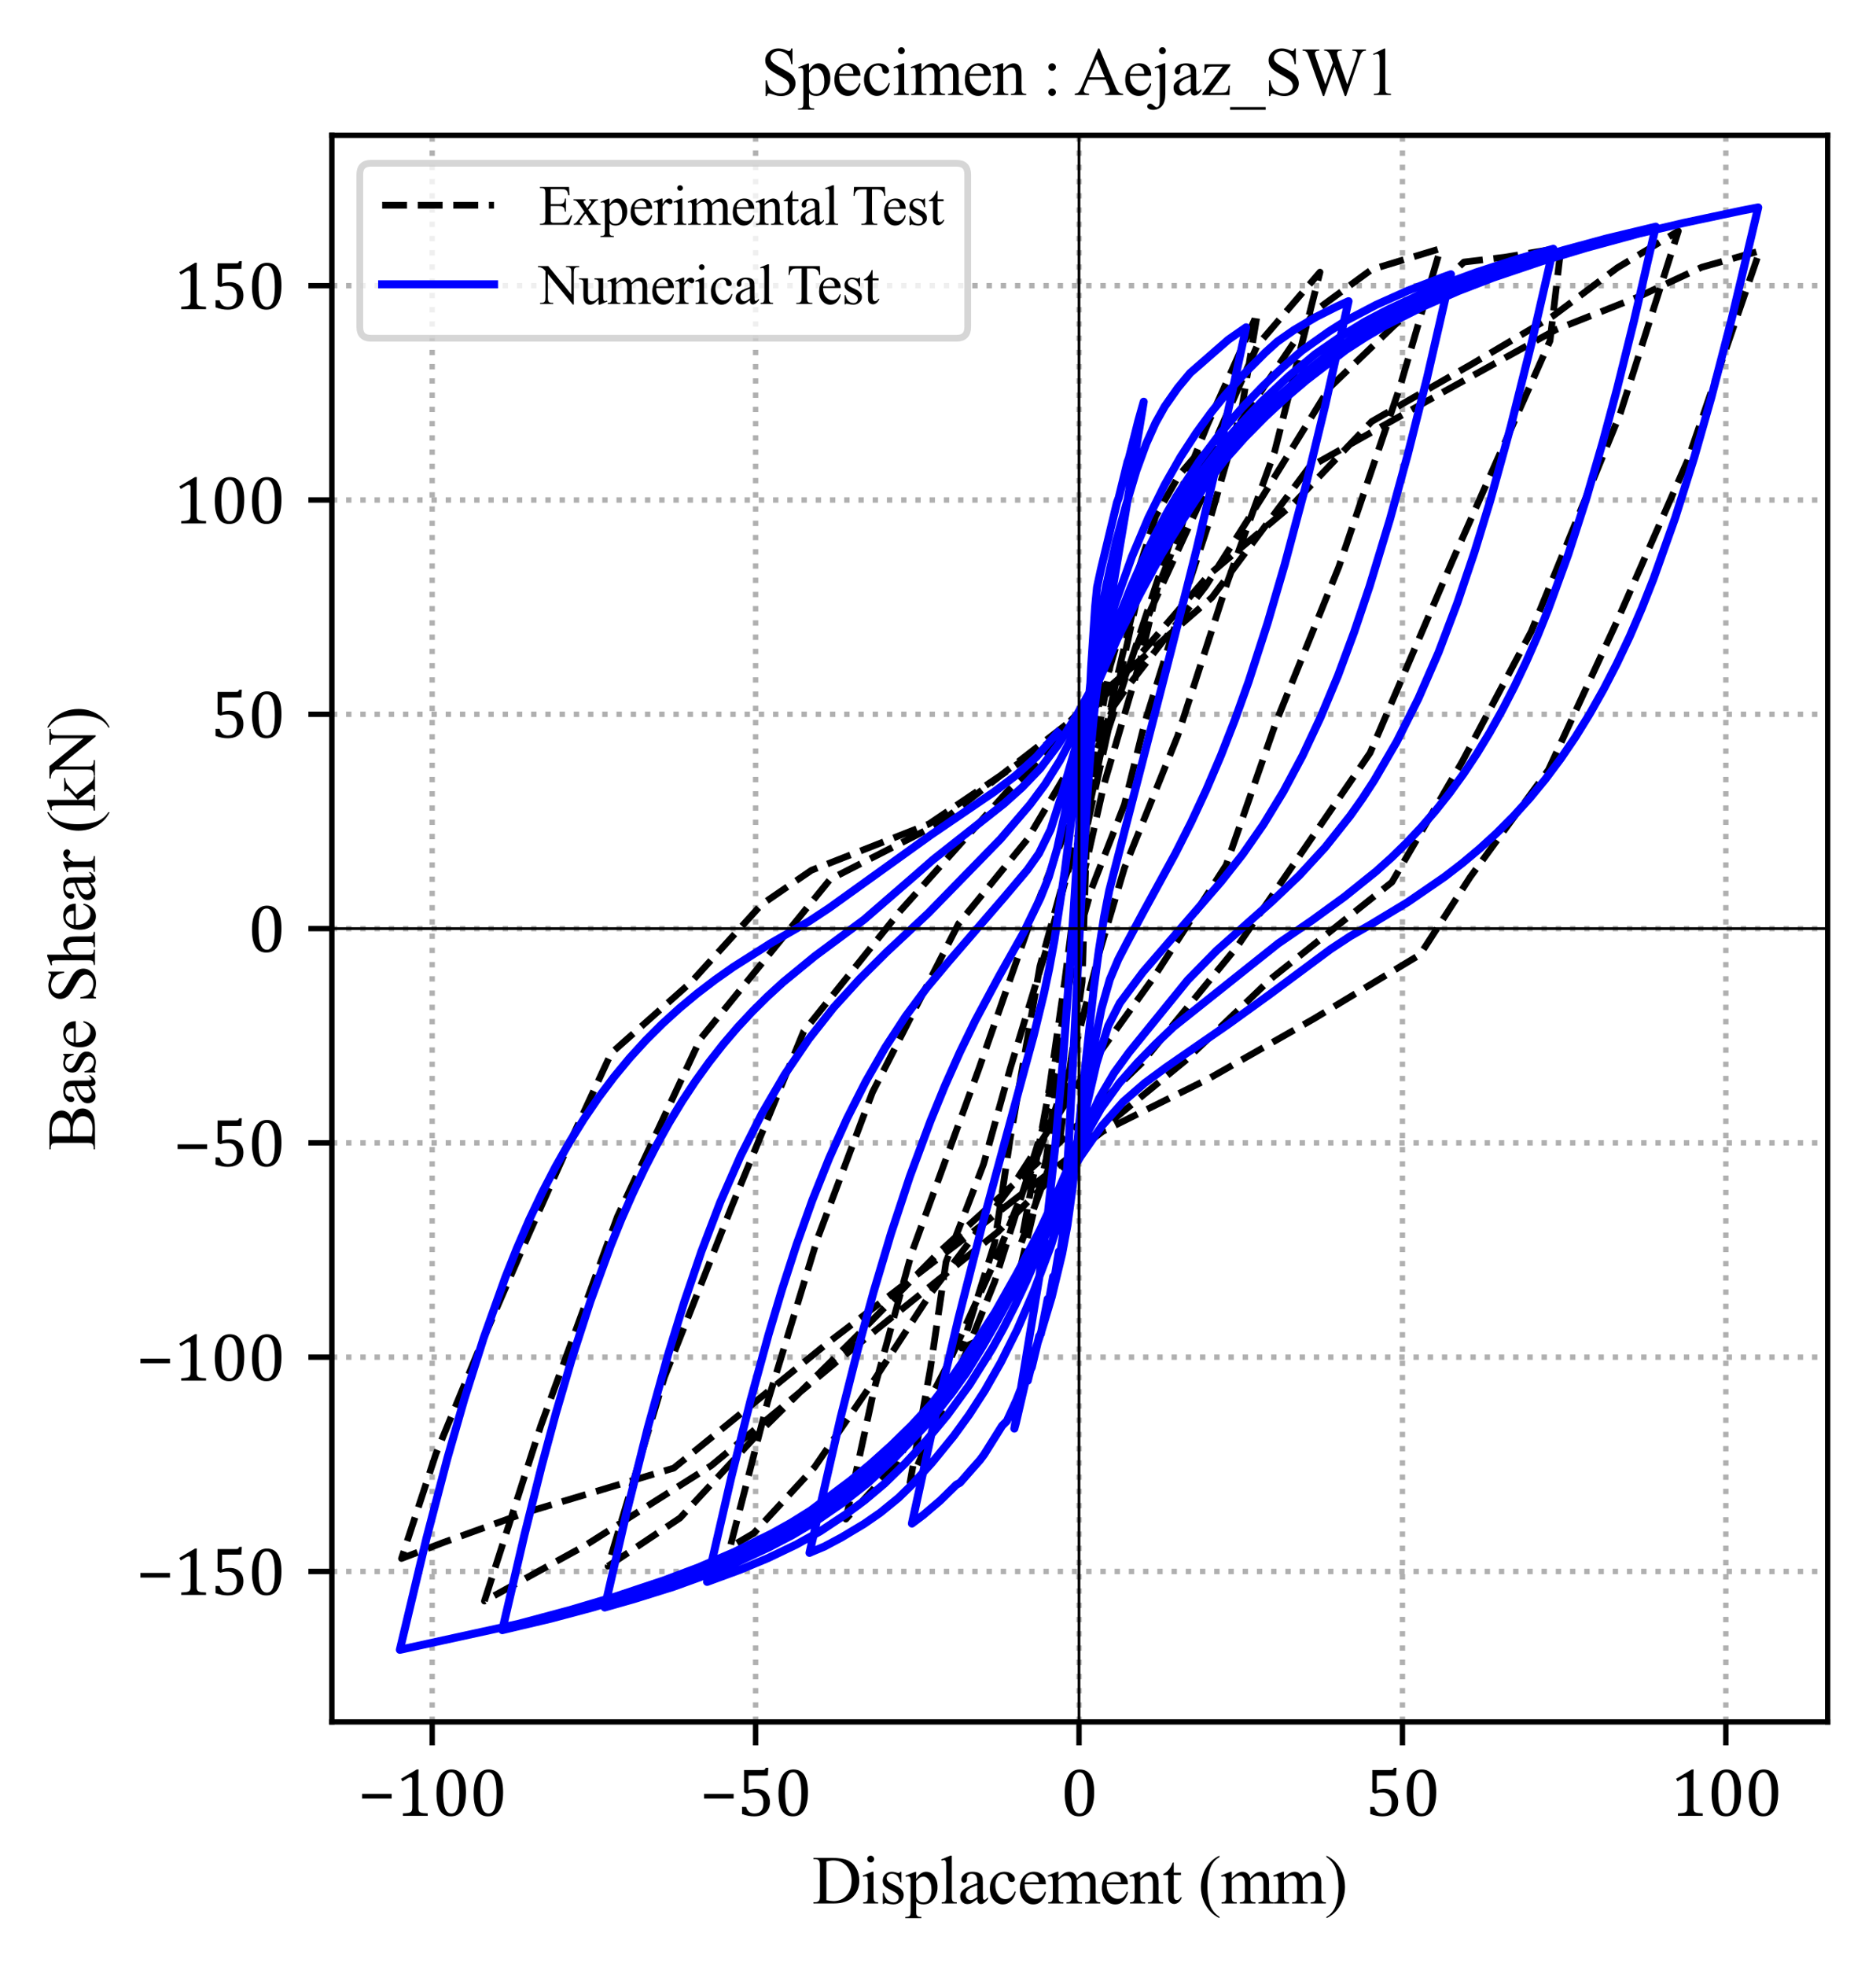 <?xml version="1.0" encoding="utf-8" standalone="no"?>
<!DOCTYPE svg PUBLIC "-//W3C//DTD SVG 1.1//EN"
  "http://www.w3.org/Graphics/SVG/1.1/DTD/svg11.dtd">
<svg xmlns:xlink="http://www.w3.org/1999/xlink" width="279.453pt" height="292.779pt" viewBox="0 0 279.453 292.779" xmlns="http://www.w3.org/2000/svg" version="1.1">
 <defs>
  <style type="text/css">*{stroke-linejoin: round; stroke-linecap: butt}</style>
 </defs>
 <g id="figure_1">
  <g id="patch_1">
   <path d="M 0 292.779 
L 279.453 292.779 
L 279.453 0 
L 0 0 
z
" style="fill: #ffffff"/>
  </g>
  <g id="axes_1">
   <g id="patch_2">
    <path d="M 49.433 256.408 
L 272.253 256.408 
L 272.253 20.148 
L 49.433 20.148 
z
" style="fill: #ffffff"/>
   </g>
   <g id="matplotlib.axis_1">
    <g id="xtick_1">
     <g id="line2d_1">
      <path d="M 64.379 256.408 
L 64.379 20.148 
" clip-path="url(#p6a8269d17c)" style="fill: none; stroke-dasharray: 0.8,1.32; stroke-dashoffset: 0; stroke: #b0b0b0; stroke-width: 0.8"/>
     </g>
     <g id="line2d_2">
      <defs>
       <path id="mbed131db5c" d="M 0 0 
L 0 3.5 
" style="stroke: #000000; stroke-width: 0.8"/>
      </defs>
      <g>
       <use xlink:href="#mbed131db5c" x="64.379" y="256.408" style="stroke: #000000; stroke-width: 0.8"/>
      </g>
     </g>
     <g id="text_1">
      <!-- −100 -->
      <g transform="translate(53.304 270.396) scale(0.1 -0.1)">
       <defs>
        <path id="Cambria-2212" d="M 397 1613 
L 397 2047 
L 3147 2047 
L 3147 1613 
L 397 1613 
z
" transform="scale(0.016)"/>
        <path id="Cambria-31" d="M 2172 816 
Q 2172 634 2192 542 
Q 2213 450 2264 392 
Q 2316 334 2412 301 
Q 2509 269 2656 251 
Q 2803 234 3044 228 
L 3044 0 
L 734 0 
L 734 228 
Q 1081 244 1229 270 
Q 1378 297 1456 350 
Q 1534 403 1570 500 
Q 1606 597 1606 816 
L 1606 3350 
Q 1606 3475 1562 3533 
Q 1519 3591 1434 3591 
Q 1334 3591 1150 3487 
Q 966 3384 694 3203 
L 556 3444 
L 2019 4316 
L 2191 4316 
Q 2172 4016 2172 3484 
L 2172 816 
z
" transform="scale(0.016)"/>
        <path id="Cambria-30" d="M 1738 -50 
Q 1063 -50 733 481 
Q 403 1013 403 2094 
Q 403 2669 504 3087 
Q 606 3506 789 3779 
Q 972 4053 1228 4184 
Q 1484 4316 1788 4316 
Q 2472 4316 2806 3787 
Q 3141 3259 3141 2191 
Q 3141 1084 2783 517 
Q 2425 -50 1738 -50 
z
M 1013 2188 
Q 1013 1169 1202 692 
Q 1391 216 1788 216 
Q 2166 216 2348 664 
Q 2531 1113 2531 2053 
Q 2531 2772 2437 3217 
Q 2344 3663 2176 3856 
Q 2009 4050 1772 4050 
Q 1556 4050 1411 3922 
Q 1266 3794 1177 3553 
Q 1088 3313 1050 2967 
Q 1013 2622 1013 2188 
z
" transform="scale(0.016)"/>
       </defs>
       <use xlink:href="#Cambria-2212"/>
       <use xlink:href="#Cambria-31" x="55.371"/>
       <use xlink:href="#Cambria-30" x="110.742"/>
       <use xlink:href="#Cambria-30" x="166.113"/>
      </g>
     </g>
    </g>
    <g id="xtick_2">
     <g id="line2d_3">
      <path d="M 112.556 256.408 
L 112.556 20.148 
" clip-path="url(#p6a8269d17c)" style="fill: none; stroke-dasharray: 0.8,1.32; stroke-dashoffset: 0; stroke: #b0b0b0; stroke-width: 0.8"/>
     </g>
     <g id="line2d_4">
      <g>
       <use xlink:href="#mbed131db5c" x="112.556" y="256.408" style="stroke: #000000; stroke-width: 0.8"/>
      </g>
     </g>
     <g id="text_2">
      <!-- −50 -->
      <g transform="translate(104.249 270.396) scale(0.1 -0.1)">
       <defs>
        <path id="Cambria-35" d="M 469 172 
L 469 834 
L 847 834 
Q 941 516 1130 366 
Q 1319 216 1619 216 
Q 2034 216 2246 466 
Q 2459 716 2459 1213 
Q 2459 1544 2346 1761 
Q 2234 1978 2043 2075 
Q 1853 2172 1600 2172 
Q 1388 2172 1234 2145 
Q 1081 2119 906 2063 
L 656 2209 
L 656 4266 
L 2378 4266 
Q 2484 4266 2531 4283 
Q 2578 4300 2606 4336 
Q 2634 4372 2672 4472 
L 2916 4472 
L 2869 3747 
L 1072 3747 
L 1072 2375 
Q 1234 2444 1425 2478 
Q 1616 2513 1806 2513 
Q 2178 2513 2465 2361 
Q 2753 2209 2909 1929 
Q 3066 1650 3066 1281 
Q 3066 863 2891 563 
Q 2716 263 2384 106 
Q 2053 -50 1600 -50 
Q 1059 -50 469 172 
z
" transform="scale(0.016)"/>
       </defs>
       <use xlink:href="#Cambria-2212"/>
       <use xlink:href="#Cambria-35" x="55.371"/>
       <use xlink:href="#Cambria-30" x="110.742"/>
      </g>
     </g>
    </g>
    <g id="xtick_3">
     <g id="line2d_5">
      <path d="M 160.733 256.408 
L 160.733 20.148 
" clip-path="url(#p6a8269d17c)" style="fill: none; stroke-dasharray: 0.8,1.32; stroke-dashoffset: 0; stroke: #b0b0b0; stroke-width: 0.8"/>
     </g>
     <g id="line2d_6">
      <g>
       <use xlink:href="#mbed131db5c" x="160.733" y="256.408" style="stroke: #000000; stroke-width: 0.8"/>
      </g>
     </g>
     <g id="text_3">
      <!-- 0 -->
      <g transform="translate(157.964 270.396) scale(0.1 -0.1)">
       <use xlink:href="#Cambria-30"/>
      </g>
     </g>
    </g>
    <g id="xtick_4">
     <g id="line2d_7">
      <path d="M 208.91 256.408 
L 208.91 20.148 
" clip-path="url(#p6a8269d17c)" style="fill: none; stroke-dasharray: 0.8,1.32; stroke-dashoffset: 0; stroke: #b0b0b0; stroke-width: 0.8"/>
     </g>
     <g id="line2d_8">
      <g>
       <use xlink:href="#mbed131db5c" x="208.91" y="256.408" style="stroke: #000000; stroke-width: 0.8"/>
      </g>
     </g>
     <g id="text_4">
      <!-- 50 -->
      <g transform="translate(203.372 270.396) scale(0.1 -0.1)">
       <use xlink:href="#Cambria-35"/>
       <use xlink:href="#Cambria-30" x="55.371"/>
      </g>
     </g>
    </g>
    <g id="xtick_5">
     <g id="line2d_9">
      <path d="M 257.087 256.408 
L 257.087 20.148 
" clip-path="url(#p6a8269d17c)" style="fill: none; stroke-dasharray: 0.8,1.32; stroke-dashoffset: 0; stroke: #b0b0b0; stroke-width: 0.8"/>
     </g>
     <g id="line2d_10">
      <g>
       <use xlink:href="#mbed131db5c" x="257.087" y="256.408" style="stroke: #000000; stroke-width: 0.8"/>
      </g>
     </g>
     <g id="text_5">
      <!-- 100 -->
      <g transform="translate(248.78 270.396) scale(0.1 -0.1)">
       <use xlink:href="#Cambria-31"/>
       <use xlink:href="#Cambria-30" x="55.371"/>
       <use xlink:href="#Cambria-30" x="110.742"/>
      </g>
     </g>
    </g>
    <g id="text_6">
     <!-- Displacement (mm) -->
     <g transform="translate(120.994 283.44) scale(0.1 -0.1)">
      <defs>
       <path id="TimesNewRomanPSMT-44" d="M 109 0 
L 109 116 
L 269 116 
Q 538 116 650 288 
Q 719 391 719 750 
L 719 3488 
Q 719 3884 631 3984 
Q 509 4122 269 4122 
L 109 4122 
L 109 4238 
L 1834 4238 
Q 2784 4238 3279 4022 
Q 3775 3806 4076 3303 
Q 4378 2800 4378 2141 
Q 4378 1256 3841 663 
Q 3238 0 2003 0 
L 109 0 
z
M 1319 306 
Q 1716 219 1984 219 
Q 2709 219 3187 728 
Q 3666 1238 3666 2109 
Q 3666 2988 3187 3494 
Q 2709 4000 1959 4000 
Q 1678 4000 1319 3909 
L 1319 306 
z
" transform="scale(0.016)"/>
       <path id="TimesNewRomanPSMT-69" d="M 928 4444 
Q 1059 4444 1151 4351 
Q 1244 4259 1244 4128 
Q 1244 3997 1151 3903 
Q 1059 3809 928 3809 
Q 797 3809 703 3903 
Q 609 3997 609 4128 
Q 609 4259 701 4351 
Q 794 4444 928 4444 
z
M 1188 2947 
L 1188 647 
Q 1188 378 1227 289 
Q 1266 200 1342 156 
Q 1419 113 1622 113 
L 1622 0 
L 231 0 
L 231 113 
Q 441 113 512 153 
Q 584 194 626 287 
Q 669 381 669 647 
L 669 1750 
Q 669 2216 641 2353 
Q 619 2453 572 2492 
Q 525 2531 444 2531 
Q 356 2531 231 2484 
L 188 2597 
L 1050 2947 
L 1188 2947 
z
" transform="scale(0.016)"/>
       <path id="TimesNewRomanPSMT-73" d="M 2050 2947 
L 2050 1972 
L 1947 1972 
Q 1828 2431 1642 2597 
Q 1456 2763 1169 2763 
Q 950 2763 815 2647 
Q 681 2531 681 2391 
Q 681 2216 781 2091 
Q 878 1963 1175 1819 
L 1631 1597 
Q 2266 1288 2266 781 
Q 2266 391 1970 151 
Q 1675 -88 1309 -88 
Q 1047 -88 709 6 
Q 606 38 541 38 
Q 469 38 428 -44 
L 325 -44 
L 325 978 
L 428 978 
Q 516 541 762 319 
Q 1009 97 1316 97 
Q 1531 97 1667 223 
Q 1803 350 1803 528 
Q 1803 744 1651 891 
Q 1500 1038 1047 1263 
Q 594 1488 453 1669 
Q 313 1847 313 2119 
Q 313 2472 555 2709 
Q 797 2947 1181 2947 
Q 1350 2947 1591 2875 
Q 1750 2828 1803 2828 
Q 1853 2828 1881 2850 
Q 1909 2872 1947 2947 
L 2050 2947 
z
" transform="scale(0.016)"/>
       <path id="TimesNewRomanPSMT-70" d="M -6 2578 
L 875 2934 
L 994 2934 
L 994 2266 
Q 1216 2644 1439 2795 
Q 1663 2947 1909 2947 
Q 2341 2947 2628 2609 
Q 2981 2197 2981 1534 
Q 2981 794 2556 309 
Q 2206 -88 1675 -88 
Q 1444 -88 1275 -22 
Q 1150 25 994 166 
L 994 -706 
Q 994 -1000 1030 -1079 
Q 1066 -1159 1155 -1206 
Q 1244 -1253 1478 -1253 
L 1478 -1369 
L -22 -1369 
L -22 -1253 
L 56 -1253 
Q 228 -1256 350 -1188 
Q 409 -1153 442 -1076 
Q 475 -1000 475 -688 
L 475 2019 
Q 475 2297 450 2372 
Q 425 2447 370 2484 
Q 316 2522 222 2522 
Q 147 2522 31 2478 
L -6 2578 
z
M 994 2081 
L 994 1013 
Q 994 666 1022 556 
Q 1066 375 1236 237 
Q 1406 100 1666 100 
Q 1978 100 2172 344 
Q 2425 663 2425 1241 
Q 2425 1897 2138 2250 
Q 1938 2494 1663 2494 
Q 1513 2494 1366 2419 
Q 1253 2363 994 2081 
z
" transform="scale(0.016)"/>
       <path id="TimesNewRomanPSMT-6c" d="M 1184 4444 
L 1184 647 
Q 1184 378 1223 290 
Q 1263 203 1344 158 
Q 1425 113 1647 113 
L 1647 0 
L 244 0 
L 244 113 
Q 441 113 512 153 
Q 584 194 625 287 
Q 666 381 666 647 
L 666 3247 
Q 666 3731 644 3842 
Q 622 3953 573 3993 
Q 525 4034 450 4034 
Q 369 4034 244 3984 
L 191 4094 
L 1044 4444 
L 1184 4444 
z
" transform="scale(0.016)"/>
       <path id="TimesNewRomanPSMT-61" d="M 1822 413 
Q 1381 72 1269 19 
Q 1100 -59 909 -59 
Q 613 -59 420 144 
Q 228 347 228 678 
Q 228 888 322 1041 
Q 450 1253 767 1440 
Q 1084 1628 1822 1897 
L 1822 2009 
Q 1822 2438 1686 2597 
Q 1550 2756 1291 2756 
Q 1094 2756 978 2650 
Q 859 2544 859 2406 
L 866 2225 
Q 866 2081 792 2003 
Q 719 1925 600 1925 
Q 484 1925 411 2006 
Q 338 2088 338 2228 
Q 338 2497 613 2722 
Q 888 2947 1384 2947 
Q 1766 2947 2009 2819 
Q 2194 2722 2281 2516 
Q 2338 2381 2338 1966 
L 2338 994 
Q 2338 584 2353 492 
Q 2369 400 2405 369 
Q 2441 338 2488 338 
Q 2538 338 2575 359 
Q 2641 400 2828 588 
L 2828 413 
Q 2478 -56 2159 -56 
Q 2006 -56 1915 50 
Q 1825 156 1822 413 
z
M 1822 616 
L 1822 1706 
Q 1350 1519 1213 1441 
Q 966 1303 859 1153 
Q 753 1003 753 825 
Q 753 600 887 451 
Q 1022 303 1197 303 
Q 1434 303 1822 616 
z
" transform="scale(0.016)"/>
       <path id="TimesNewRomanPSMT-63" d="M 2631 1088 
Q 2516 522 2178 217 
Q 1841 -88 1431 -88 
Q 944 -88 581 321 
Q 219 731 219 1428 
Q 219 2103 620 2525 
Q 1022 2947 1584 2947 
Q 2006 2947 2278 2723 
Q 2550 2500 2550 2259 
Q 2550 2141 2473 2067 
Q 2397 1994 2259 1994 
Q 2075 1994 1981 2113 
Q 1928 2178 1911 2362 
Q 1894 2547 1784 2644 
Q 1675 2738 1481 2738 
Q 1169 2738 978 2506 
Q 725 2200 725 1697 
Q 725 1184 976 792 
Q 1228 400 1656 400 
Q 1963 400 2206 609 
Q 2378 753 2541 1131 
L 2631 1088 
z
" transform="scale(0.016)"/>
       <path id="TimesNewRomanPSMT-65" d="M 681 1784 
Q 678 1147 991 784 
Q 1303 422 1725 422 
Q 2006 422 2214 576 
Q 2422 731 2563 1106 
L 2659 1044 
Q 2594 616 2278 264 
Q 1963 -88 1488 -88 
Q 972 -88 605 314 
Q 238 716 238 1394 
Q 238 2128 614 2539 
Q 991 2950 1559 2950 
Q 2041 2950 2350 2633 
Q 2659 2316 2659 1784 
L 681 1784 
z
M 681 1966 
L 2006 1966 
Q 1991 2241 1941 2353 
Q 1863 2528 1708 2628 
Q 1553 2728 1384 2728 
Q 1125 2728 920 2526 
Q 716 2325 681 1966 
z
" transform="scale(0.016)"/>
       <path id="TimesNewRomanPSMT-6d" d="M 1050 2338 
Q 1363 2650 1419 2697 
Q 1559 2816 1721 2881 
Q 1884 2947 2044 2947 
Q 2313 2947 2506 2790 
Q 2700 2634 2766 2338 
Q 3088 2713 3309 2830 
Q 3531 2947 3766 2947 
Q 3994 2947 4170 2830 
Q 4347 2713 4450 2447 
Q 4519 2266 4519 1878 
L 4519 647 
Q 4519 378 4559 278 
Q 4591 209 4675 161 
Q 4759 113 4950 113 
L 4950 0 
L 3538 0 
L 3538 113 
L 3597 113 
Q 3781 113 3884 184 
Q 3956 234 3988 344 
Q 4000 397 4000 647 
L 4000 1878 
Q 4000 2228 3916 2372 
Q 3794 2572 3525 2572 
Q 3359 2572 3192 2489 
Q 3025 2406 2788 2181 
L 2781 2147 
L 2788 2013 
L 2788 647 
Q 2788 353 2820 281 
Q 2853 209 2943 161 
Q 3034 113 3253 113 
L 3253 0 
L 1806 0 
L 1806 113 
Q 2044 113 2133 169 
Q 2222 225 2256 338 
Q 2272 391 2272 647 
L 2272 1878 
Q 2272 2228 2169 2381 
Q 2031 2581 1784 2581 
Q 1616 2581 1450 2491 
Q 1191 2353 1050 2181 
L 1050 647 
Q 1050 366 1089 281 
Q 1128 197 1204 155 
Q 1281 113 1516 113 
L 1516 0 
L 100 0 
L 100 113 
Q 297 113 375 155 
Q 453 197 493 289 
Q 534 381 534 647 
L 534 1741 
Q 534 2213 506 2350 
Q 484 2453 437 2492 
Q 391 2531 309 2531 
Q 222 2531 100 2484 
L 53 2597 
L 916 2947 
L 1050 2947 
L 1050 2338 
z
" transform="scale(0.016)"/>
       <path id="TimesNewRomanPSMT-6e" d="M 1034 2341 
Q 1538 2947 1994 2947 
Q 2228 2947 2397 2830 
Q 2566 2713 2666 2444 
Q 2734 2256 2734 1869 
L 2734 647 
Q 2734 375 2778 278 
Q 2813 200 2889 156 
Q 2966 113 3172 113 
L 3172 0 
L 1756 0 
L 1756 113 
L 1816 113 
Q 2016 113 2095 173 
Q 2175 234 2206 353 
Q 2219 400 2219 647 
L 2219 1819 
Q 2219 2209 2117 2386 
Q 2016 2563 1775 2563 
Q 1403 2563 1034 2156 
L 1034 647 
Q 1034 356 1069 288 
Q 1113 197 1189 155 
Q 1266 113 1500 113 
L 1500 0 
L 84 0 
L 84 113 
L 147 113 
Q 366 113 442 223 
Q 519 334 519 647 
L 519 1709 
Q 519 2225 495 2337 
Q 472 2450 423 2490 
Q 375 2531 294 2531 
Q 206 2531 84 2484 
L 38 2597 
L 900 2947 
L 1034 2947 
L 1034 2341 
z
" transform="scale(0.016)"/>
       <path id="TimesNewRomanPSMT-74" d="M 1031 3803 
L 1031 2863 
L 1700 2863 
L 1700 2644 
L 1031 2644 
L 1031 788 
Q 1031 509 1111 412 
Q 1191 316 1316 316 
Q 1419 316 1516 380 
Q 1613 444 1666 569 
L 1788 569 
Q 1678 263 1478 108 
Q 1278 -47 1066 -47 
Q 922 -47 784 33 
Q 647 113 581 261 
Q 516 409 516 719 
L 516 2644 
L 63 2644 
L 63 2747 
Q 234 2816 414 2980 
Q 594 3144 734 3369 
Q 806 3488 934 3803 
L 1031 3803 
z
" transform="scale(0.016)"/>
       <path id="TimesNewRomanPSMT-20" transform="scale(0.016)"/>
       <path id="TimesNewRomanPSMT-28" d="M 1988 -1253 
L 1988 -1369 
Q 1516 -1131 1200 -813 
Q 750 -359 506 256 
Q 263 872 263 1534 
Q 263 2503 741 3301 
Q 1219 4100 1988 4444 
L 1988 4313 
Q 1603 4100 1356 3731 
Q 1109 3363 987 2797 
Q 866 2231 866 1616 
Q 866 947 969 400 
Q 1050 -31 1165 -292 
Q 1281 -553 1476 -793 
Q 1672 -1034 1988 -1253 
z
" transform="scale(0.016)"/>
       <path id="TimesNewRomanPSMT-29" d="M 144 4313 
L 144 4444 
Q 619 4209 934 3891 
Q 1381 3434 1625 2820 
Q 1869 2206 1869 1541 
Q 1869 572 1392 -226 
Q 916 -1025 144 -1369 
L 144 -1253 
Q 528 -1038 776 -670 
Q 1025 -303 1145 264 
Q 1266 831 1266 1447 
Q 1266 2113 1163 2663 
Q 1084 3094 967 3353 
Q 850 3613 656 3853 
Q 463 4094 144 4313 
z
" transform="scale(0.016)"/>
      </defs>
      <use xlink:href="#TimesNewRomanPSMT-44"/>
      <use xlink:href="#TimesNewRomanPSMT-69" x="72.217"/>
      <use xlink:href="#TimesNewRomanPSMT-73" x="100"/>
      <use xlink:href="#TimesNewRomanPSMT-70" x="138.916"/>
      <use xlink:href="#TimesNewRomanPSMT-6c" x="188.916"/>
      <use xlink:href="#TimesNewRomanPSMT-61" x="216.699"/>
      <use xlink:href="#TimesNewRomanPSMT-63" x="261.084"/>
      <use xlink:href="#TimesNewRomanPSMT-65" x="305.469"/>
      <use xlink:href="#TimesNewRomanPSMT-6d" x="349.854"/>
      <use xlink:href="#TimesNewRomanPSMT-65" x="427.637"/>
      <use xlink:href="#TimesNewRomanPSMT-6e" x="472.021"/>
      <use xlink:href="#TimesNewRomanPSMT-74" x="522.021"/>
      <use xlink:href="#TimesNewRomanPSMT-20" x="549.805"/>
      <use xlink:href="#TimesNewRomanPSMT-28" x="574.805"/>
      <use xlink:href="#TimesNewRomanPSMT-6d" x="608.105"/>
      <use xlink:href="#TimesNewRomanPSMT-6d" x="685.889"/>
      <use xlink:href="#TimesNewRomanPSMT-29" x="763.672"/>
     </g>
    </g>
   </g>
   <g id="matplotlib.axis_2">
    <g id="ytick_1">
     <g id="line2d_11">
      <path d="M 49.433 234.003 
L 272.253 234.003 
" clip-path="url(#p6a8269d17c)" style="fill: none; stroke-dasharray: 0.8,1.32; stroke-dashoffset: 0; stroke: #b0b0b0; stroke-width: 0.8"/>
     </g>
     <g id="line2d_12">
      <defs>
       <path id="md9a5be7a03" d="M 0 0 
L -3.5 0 
" style="stroke: #000000; stroke-width: 0.8"/>
      </defs>
      <g>
       <use xlink:href="#md9a5be7a03" x="49.433" y="234.003" style="stroke: #000000; stroke-width: 0.8"/>
      </g>
     </g>
     <g id="text_7">
      <!-- −150 -->
      <g transform="translate(20.283 237.497) scale(0.1 -0.1)">
       <use xlink:href="#Cambria-2212"/>
       <use xlink:href="#Cambria-31" x="55.371"/>
       <use xlink:href="#Cambria-35" x="110.742"/>
       <use xlink:href="#Cambria-30" x="166.113"/>
      </g>
     </g>
    </g>
    <g id="ytick_2">
     <g id="line2d_13">
      <path d="M 49.433 202.093 
L 272.253 202.093 
" clip-path="url(#p6a8269d17c)" style="fill: none; stroke-dasharray: 0.8,1.32; stroke-dashoffset: 0; stroke: #b0b0b0; stroke-width: 0.8"/>
     </g>
     <g id="line2d_14">
      <g>
       <use xlink:href="#md9a5be7a03" x="49.433" y="202.093" style="stroke: #000000; stroke-width: 0.8"/>
      </g>
     </g>
     <g id="text_8">
      <!-- −100 -->
      <g transform="translate(20.283 205.587) scale(0.1 -0.1)">
       <use xlink:href="#Cambria-2212"/>
       <use xlink:href="#Cambria-31" x="55.371"/>
       <use xlink:href="#Cambria-30" x="110.742"/>
       <use xlink:href="#Cambria-30" x="166.113"/>
      </g>
     </g>
    </g>
    <g id="ytick_3">
     <g id="line2d_15">
      <path d="M 49.433 170.183 
L 272.253 170.183 
" clip-path="url(#p6a8269d17c)" style="fill: none; stroke-dasharray: 0.8,1.32; stroke-dashoffset: 0; stroke: #b0b0b0; stroke-width: 0.8"/>
     </g>
     <g id="line2d_16">
      <g>
       <use xlink:href="#md9a5be7a03" x="49.433" y="170.183" style="stroke: #000000; stroke-width: 0.8"/>
      </g>
     </g>
     <g id="text_9">
      <!-- −50 -->
      <g transform="translate(25.82 173.677) scale(0.1 -0.1)">
       <use xlink:href="#Cambria-2212"/>
       <use xlink:href="#Cambria-35" x="55.371"/>
       <use xlink:href="#Cambria-30" x="110.742"/>
      </g>
     </g>
    </g>
    <g id="ytick_4">
     <g id="line2d_17">
      <path d="M 49.433 138.273 
L 272.253 138.273 
" clip-path="url(#p6a8269d17c)" style="fill: none; stroke-dasharray: 0.8,1.32; stroke-dashoffset: 0; stroke: #b0b0b0; stroke-width: 0.8"/>
     </g>
     <g id="line2d_18">
      <g>
       <use xlink:href="#md9a5be7a03" x="49.433" y="138.273" style="stroke: #000000; stroke-width: 0.8"/>
      </g>
     </g>
     <g id="text_10">
      <!-- 0 -->
      <g transform="translate(36.895 141.767) scale(0.1 -0.1)">
       <use xlink:href="#Cambria-30"/>
      </g>
     </g>
    </g>
    <g id="ytick_5">
     <g id="line2d_19">
      <path d="M 49.433 106.363 
L 272.253 106.363 
" clip-path="url(#p6a8269d17c)" style="fill: none; stroke-dasharray: 0.8,1.32; stroke-dashoffset: 0; stroke: #b0b0b0; stroke-width: 0.8"/>
     </g>
     <g id="line2d_20">
      <g>
       <use xlink:href="#md9a5be7a03" x="49.433" y="106.363" style="stroke: #000000; stroke-width: 0.8"/>
      </g>
     </g>
     <g id="text_11">
      <!-- 50 -->
      <g transform="translate(31.358 109.857) scale(0.1 -0.1)">
       <use xlink:href="#Cambria-35"/>
       <use xlink:href="#Cambria-30" x="55.371"/>
      </g>
     </g>
    </g>
    <g id="ytick_6">
     <g id="line2d_21">
      <path d="M 49.433 74.454 
L 272.253 74.454 
" clip-path="url(#p6a8269d17c)" style="fill: none; stroke-dasharray: 0.8,1.32; stroke-dashoffset: 0; stroke: #b0b0b0; stroke-width: 0.8"/>
     </g>
     <g id="line2d_22">
      <g>
       <use xlink:href="#md9a5be7a03" x="49.433" y="74.454" style="stroke: #000000; stroke-width: 0.8"/>
      </g>
     </g>
     <g id="text_12">
      <!-- 100 -->
      <g transform="translate(25.82 77.947) scale(0.1 -0.1)">
       <use xlink:href="#Cambria-31"/>
       <use xlink:href="#Cambria-30" x="55.371"/>
       <use xlink:href="#Cambria-30" x="110.742"/>
      </g>
     </g>
    </g>
    <g id="ytick_7">
     <g id="line2d_23">
      <path d="M 49.433 42.544 
L 272.253 42.544 
" clip-path="url(#p6a8269d17c)" style="fill: none; stroke-dasharray: 0.8,1.32; stroke-dashoffset: 0; stroke: #b0b0b0; stroke-width: 0.8"/>
     </g>
     <g id="line2d_24">
      <g>
       <use xlink:href="#md9a5be7a03" x="49.433" y="42.544" style="stroke: #000000; stroke-width: 0.8"/>
      </g>
     </g>
     <g id="text_13">
      <!-- 150 -->
      <g transform="translate(25.82 46.038) scale(0.1 -0.1)">
       <use xlink:href="#Cambria-31"/>
       <use xlink:href="#Cambria-35" x="55.371"/>
       <use xlink:href="#Cambria-30" x="110.742"/>
      </g>
     </g>
    </g>
    <g id="text_14">
     <!-- Base Shear (kN) -->
     <g transform="translate(14.144 171.324) rotate(-90) scale(0.1 -0.1)">
      <defs>
       <path id="TimesNewRomanPSMT-42" d="M 2956 2163 
Q 3397 2069 3616 1863 
Q 3919 1575 3919 1159 
Q 3919 844 3719 555 
Q 3519 266 3170 133 
Q 2822 0 2106 0 
L 106 0 
L 106 116 
L 266 116 
Q 531 116 647 284 
Q 719 394 719 750 
L 719 3488 
Q 719 3881 628 3984 
Q 506 4122 266 4122 
L 106 4122 
L 106 4238 
L 1938 4238 
Q 2450 4238 2759 4163 
Q 3228 4050 3475 3764 
Q 3722 3478 3722 3106 
Q 3722 2788 3528 2536 
Q 3334 2284 2956 2163 
z
M 1319 2331 
Q 1434 2309 1582 2298 
Q 1731 2288 1909 2288 
Q 2366 2288 2595 2386 
Q 2825 2484 2947 2687 
Q 3069 2891 3069 3131 
Q 3069 3503 2766 3765 
Q 2463 4028 1881 4028 
Q 1569 4028 1319 3959 
L 1319 2331 
z
M 1319 306 
Q 1681 222 2034 222 
Q 2600 222 2897 476 
Q 3194 731 3194 1106 
Q 3194 1353 3059 1581 
Q 2925 1809 2622 1940 
Q 2319 2072 1872 2072 
Q 1678 2072 1540 2065 
Q 1403 2059 1319 2044 
L 1319 306 
z
" transform="scale(0.016)"/>
       <path id="TimesNewRomanPSMT-53" d="M 2934 4334 
L 2934 2869 
L 2819 2869 
Q 2763 3291 2617 3541 
Q 2472 3791 2203 3937 
Q 1934 4084 1647 4084 
Q 1322 4084 1109 3886 
Q 897 3688 897 3434 
Q 897 3241 1031 3081 
Q 1225 2847 1953 2456 
Q 2547 2138 2764 1967 
Q 2981 1797 3098 1565 
Q 3216 1334 3216 1081 
Q 3216 600 2842 251 
Q 2469 -97 1881 -97 
Q 1697 -97 1534 -69 
Q 1438 -53 1133 45 
Q 828 144 747 144 
Q 669 144 623 97 
Q 578 50 556 -97 
L 441 -97 
L 441 1356 
L 556 1356 
Q 638 900 775 673 
Q 913 447 1195 297 
Q 1478 147 1816 147 
Q 2206 147 2432 353 
Q 2659 559 2659 841 
Q 2659 997 2573 1156 
Q 2488 1316 2306 1453 
Q 2184 1547 1640 1851 
Q 1097 2156 867 2337 
Q 638 2519 519 2737 
Q 400 2956 400 3219 
Q 400 3675 750 4004 
Q 1100 4334 1641 4334 
Q 1978 4334 2356 4169 
Q 2531 4091 2603 4091 
Q 2684 4091 2736 4139 
Q 2788 4188 2819 4334 
L 2934 4334 
z
" transform="scale(0.016)"/>
       <path id="TimesNewRomanPSMT-68" d="M 1041 4444 
L 1041 2350 
Q 1388 2731 1591 2839 
Q 1794 2947 1997 2947 
Q 2241 2947 2416 2812 
Q 2591 2678 2675 2391 
Q 2734 2191 2734 1659 
L 2734 647 
Q 2734 375 2778 275 
Q 2809 200 2884 156 
Q 2959 113 3159 113 
L 3159 0 
L 1753 0 
L 1753 113 
L 1819 113 
Q 2019 113 2097 173 
Q 2175 234 2206 353 
Q 2216 403 2216 647 
L 2216 1659 
Q 2216 2128 2167 2275 
Q 2119 2422 2012 2495 
Q 1906 2569 1756 2569 
Q 1603 2569 1437 2487 
Q 1272 2406 1041 2159 
L 1041 647 
Q 1041 353 1073 281 
Q 1106 209 1195 161 
Q 1284 113 1503 113 
L 1503 0 
L 84 0 
L 84 113 
Q 275 113 384 172 
Q 447 203 484 290 
Q 522 378 522 647 
L 522 3238 
Q 522 3728 498 3840 
Q 475 3953 426 3993 
Q 378 4034 297 4034 
Q 231 4034 84 3984 
L 41 4094 
L 897 4444 
L 1041 4444 
z
" transform="scale(0.016)"/>
       <path id="TimesNewRomanPSMT-72" d="M 1038 2947 
L 1038 2303 
Q 1397 2947 1775 2947 
Q 1947 2947 2059 2842 
Q 2172 2738 2172 2600 
Q 2172 2478 2090 2393 
Q 2009 2309 1897 2309 
Q 1788 2309 1652 2417 
Q 1516 2525 1450 2525 
Q 1394 2525 1328 2463 
Q 1188 2334 1038 2041 
L 1038 669 
Q 1038 431 1097 309 
Q 1138 225 1241 169 
Q 1344 113 1538 113 
L 1538 0 
L 72 0 
L 72 113 
Q 291 113 397 181 
Q 475 231 506 341 
Q 522 394 522 644 
L 522 1753 
Q 522 2253 501 2348 
Q 481 2444 426 2487 
Q 372 2531 291 2531 
Q 194 2531 72 2484 
L 41 2597 
L 906 2947 
L 1038 2947 
z
" transform="scale(0.016)"/>
       <path id="TimesNewRomanPSMT-6b" d="M 1047 4444 
L 1047 1597 
L 1775 2259 
Q 2006 2472 2044 2528 
Q 2069 2566 2069 2603 
Q 2069 2666 2017 2711 
Q 1966 2756 1847 2763 
L 1847 2863 
L 3091 2863 
L 3091 2763 
Q 2834 2756 2664 2684 
Q 2494 2613 2291 2428 
L 1556 1750 
L 2291 822 
Q 2597 438 2703 334 
Q 2853 188 2966 144 
Q 3044 113 3238 113 
L 3238 0 
L 1847 0 
L 1847 113 
Q 1966 116 2008 148 
Q 2050 181 2050 241 
Q 2050 313 1925 472 
L 1047 1594 
L 1047 644 
Q 1047 366 1086 278 
Q 1125 191 1197 153 
Q 1269 116 1509 113 
L 1509 0 
L 53 0 
L 53 113 
Q 272 113 381 166 
Q 447 200 481 272 
Q 528 375 528 628 
L 528 3234 
Q 528 3731 506 3842 
Q 484 3953 434 3995 
Q 384 4038 303 4038 
Q 238 4038 106 3984 
L 53 4094 
L 903 4444 
L 1047 4444 
z
" transform="scale(0.016)"/>
       <path id="TimesNewRomanPSMT-4e" d="M -84 4238 
L 1066 4238 
L 3656 1059 
L 3656 3503 
Q 3656 3894 3569 3991 
Q 3453 4122 3203 4122 
L 3056 4122 
L 3056 4238 
L 4531 4238 
L 4531 4122 
L 4381 4122 
Q 4113 4122 4000 3959 
Q 3931 3859 3931 3503 
L 3931 -69 
L 3819 -69 
L 1025 3344 
L 1025 734 
Q 1025 344 1109 247 
Q 1228 116 1475 116 
L 1625 116 
L 1625 0 
L 150 0 
L 150 116 
L 297 116 
Q 569 116 681 278 
Q 750 378 750 734 
L 750 3681 
Q 566 3897 470 3965 
Q 375 4034 191 4094 
Q 100 4122 -84 4122 
L -84 4238 
z
" transform="scale(0.016)"/>
      </defs>
      <use xlink:href="#TimesNewRomanPSMT-42"/>
      <use xlink:href="#TimesNewRomanPSMT-61" x="66.699"/>
      <use xlink:href="#TimesNewRomanPSMT-73" x="111.084"/>
      <use xlink:href="#TimesNewRomanPSMT-65" x="150"/>
      <use xlink:href="#TimesNewRomanPSMT-20" x="194.385"/>
      <use xlink:href="#TimesNewRomanPSMT-53" x="219.385"/>
      <use xlink:href="#TimesNewRomanPSMT-68" x="275"/>
      <use xlink:href="#TimesNewRomanPSMT-65" x="325"/>
      <use xlink:href="#TimesNewRomanPSMT-61" x="369.385"/>
      <use xlink:href="#TimesNewRomanPSMT-72" x="413.77"/>
      <use xlink:href="#TimesNewRomanPSMT-20" x="447.07"/>
      <use xlink:href="#TimesNewRomanPSMT-28" x="472.07"/>
      <use xlink:href="#TimesNewRomanPSMT-6b" x="505.371"/>
      <use xlink:href="#TimesNewRomanPSMT-4e" x="555.371"/>
      <use xlink:href="#TimesNewRomanPSMT-29" x="627.588"/>
     </g>
    </g>
   </g>
   <g id="line2d_25">
    <path d="M 160.033 136.756 
L 163.297 106.317 
L 167.958 90.401 
L 170.522 83.962 
L 161.898 123.225 
L 161.199 146.21 
L 157.936 169.214 
L 152.109 185.138 
L 156.304 162.128 
L 158.635 145.89 
L 159.8 136.757 
L 161.432 126.945 
L 163.297 110.71 
L 165.861 96.499 
L 172.154 76.854 
L 175.65 70.746 
L 179.146 66.667 
L 175.883 78.856 
L 172.387 87.667 
L 169.823 98.499 
L 164.462 116.786 
L 160.033 136.418 
L 158.635 152.311 
L 155.838 172.608 
L 151.176 192.242 
L 146.281 199.373 
L 143.251 200.745 
L 148.146 185.166 
L 150.477 169.604 
L 154.906 143.888 
L 158.169 132.037 
L 161.898 121.873 
L 166.094 102.242 
L 168.891 90.394 
L 179.846 63.282 
L 187.304 46.671 
L 184.974 60.881 
L 180.312 77.135 
L 175.184 92.717 
L 170.522 107.619 
L 167.492 119.806 
L 162.597 132.345 
L 160.5 139.794 
L 155.372 167.88 
L 148.146 190.911 
L 141.853 206.5 
L 135.559 220.738 
L 138.59 203.819 
L 140.92 187.919 
L 146.514 173.348 
L 150.477 159.127 
L 156.537 139.146 
L 163.53 113.413 
L 174.252 80.895 
L 187.304 51.402 
L 196.628 40.523 
L 189.868 67.268 
L 182.876 86.58 
L 175.417 109.613 
L 167.492 129.269 
L 163.763 141.799 
L 160.5 154.664 
L 157.003 165.841 
L 148.612 186.852 
L 141.387 202.786 
L 133.462 218.049 
L 126.003 226.211 
L 130.199 206.919 
L 135.793 186.603 
L 145.815 159.159 
L 153.507 137.139 
L 160.5 119.179 
L 171.455 90.715 
L 183.109 65.287 
L 195.928 46.273 
L 204.32 40.132 
L 214.575 37.02 
L 208.515 57.677 
L 199.425 84.438 
L 190.101 107.484 
L 182.643 128.827 
L 171.921 145.461 
L 161.898 159.386 
L 151.642 175.341 
L 138.59 192.667 
L 129.499 206.586 
L 121.341 218.471 
L 112.251 228.334 
L 108.755 230.386 
L 114.349 208.718 
L 121.807 184.334 
L 129.965 162.648 
L 142.785 137.551 
L 153.041 124.975 
L 158.868 115.134 
L 167.725 102.569 
L 179.613 87.279 
L 188.004 74.041 
L 198.026 57.749 
L 207.583 48.559 
L 213.41 43.449 
L 218.072 39.023 
L 224.132 38.306 
L 232.523 36.896 
L 230.891 50.763 
L 216.44 83.307 
L 204.086 112.119 
L 184.274 140.982 
L 170.056 158.316 
L 157.003 170.91 
L 139.755 186.575 
L 127.402 199.165 
L 112.95 213.459 
L 101.296 226.044 
L 90.574 233.215 
L 98.965 205.107 
L 108.988 179.691 
L 119.71 153.594 
L 134.161 135.583 
L 150.011 117.899 
L 162.83 105.644 
L 180.079 85.586 
L 192.665 75.022 
L 204.32 62.775 
L 219.237 54.223 
L 231.357 47.043 
L 240.914 39.879 
L 250.004 34.409 
L 241.38 61.506 
L 228.094 94.041 
L 217.838 113.376 
L 207.35 131.36 
L 189.402 145.678 
L 176.582 157.933 
L 162.83 169.18 
L 148.612 183.473 
L 125.304 202.221 
L 105.958 218.239 
L 87.078 230.198 
L 72.16 238.412 
L 80.551 212.331 
L 91.973 181.16 
L 104.326 154.714 
L 123.672 130.924 
L 139.755 122.702 
L 158.635 108.039 
L 180.545 88.962 
L 194.996 69.599 
L 213.876 58.992 
L 231.824 49.067 
L 243.944 44.252 
L 253.5 39.793 
L 262.125 37.367 
L 251.403 68.533 
L 240.681 92.94 
L 230.658 114.639 
L 219.004 130.603 
L 211.545 142.145 
L 195.695 151.718 
L 180.079 160.612 
L 164.229 168.495 
L 143.951 184.181 
L 123.439 199.868 
L 100.364 218.615 
L 78.454 225.188 
L 66.1 229.667 
L 59.807 232.076 
L 64.935 216.494 
L 71.927 199.548 
L 78.687 183.955 
L 84.747 170.395 
L 91.04 156.834 
L 102.928 146.275 
L 113.416 134.712 
L 120.875 129.591 
L 138.357 122.711 
L 156.537 110.419 
L 160.733 105.997 
L 160.733 105.997 
" clip-path="url(#p6a8269d17c)" style="fill: none; stroke-dasharray: 3.7,1.6; stroke-dashoffset: 0; stroke: #000000"/>
   </g>
   <g id="line2d_26">
    <path d="M 160.733 138.273 
L 162.539 99.358 
L 163.131 90.417 
L 163.423 87.448 
L 163.999 84.773 
L 164.562 82.434 
L 166.4 74.785 
L 166.642 74.148 
L 167.964 68.752 
L 168.161 68.239 
L 169.579 62.609 
L 170.368 59.823 
L 170.248 60.584 
L 167.534 77.075 
L 163.978 98.176 
L 163.11 104.972 
L 162.518 111.131 
L 161.92 119.204 
L 161.317 129.522 
L 159.203 170.325 
L 158.314 184.101 
L 158.022 186.117 
L 157.733 186.372 
L 157.163 189.823 
L 156.884 190.102 
L 156.336 193.25 
L 156.069 193.426 
L 155.048 198.635 
L 154.806 198.953 
L 153.69 203.609 
L 153.487 204.034 
L 153.102 205.599 
L 152.921 205.028 
L 151.323 211.913 
L 151.097 212.727 
L 151.274 211.673 
L 154.858 189.929 
L 156.126 180.424 
L 157.223 170.359 
L 158.377 157.426 
L 159.567 141.122 
L 161.627 109.658 
L 162.408 101.892 
L 163.188 96.213 
L 164.74 87.441 
L 166.275 80.574 
L 167.789 75.038 
L 169.275 70.082 
L 170.727 66.108 
L 172.14 62.96 
L 173.508 60.519 
L 175.463 57.741 
L 177.287 55.545 
L 182.97 50.589 
L 185.624 48.74 
L 181.235 69.124 
L 178.225 81.88 
L 174.594 96.305 
L 165.235 132.615 
L 164.464 136.57 
L 163.688 141.549 
L 162.91 147.345 
L 161.347 161.775 
L 159.783 176.766 
L 159.001 182.471 
L 158.222 186.674 
L 156.67 193.104 
L 155.135 198.226 
L 153.622 202.83 
L 151.408 208.51 
L 149.976 211.613 
L 149.276 212.31 
L 146.594 216.589 
L 145.958 217.442 
L 144.728 218.824 
L 143.004 220.796 
L 142.463 221.083 
L 140.042 223.462 
L 137.52 225.607 
L 135.842 226.871 
L 135.86 226.784 
L 139.413 210.522 
L 142.731 196.47 
L 146.274 182.576 
L 150.33 167.626 
L 153.998 154.138 
L 155.517 147.897 
L 156.285 144.261 
L 157.057 140.05 
L 158.611 129.762 
L 161.093 110.094 
L 162.355 103.47 
L 163.615 98.294 
L 164.872 93.856 
L 166.126 89.86 
L 168.615 82.904 
L 171.073 77.091 
L 173.49 72.202 
L 175.857 68.044 
L 178.164 64.506 
L 180.402 61.437 
L 182.562 58.757 
L 185.638 55.343 
L 188.493 52.482 
L 190.261 50.884 
L 192.691 49.186 
L 196.101 47.17 
L 199.036 45.696 
L 200.878 44.851 
L 197.41 60.366 
L 194.402 72.737 
L 191.394 84.004 
L 188.817 92.791 
L 185.99 101.523 
L 183.979 107.119 
L 181.877 112.491 
L 179.69 117.609 
L 177.429 122.465 
L 175.102 127.068 
L 170.287 135.869 
L 167.818 140.477 
L 166.572 142.881 
L 165.321 145.845 
L 164.065 150.237 
L 162.805 156.624 
L 161.544 165.156 
L 160.282 172.734 
L 159.02 177.734 
L 156.503 185.635 
L 154.003 192.263 
L 151.529 197.984 
L 149.092 202.861 
L 146.701 207.065 
L 144.365 210.675 
L 142.094 213.804 
L 138.828 217.817 
L 135.757 221.182 
L 133.831 223.056 
L 131.144 225.244 
L 128.72 226.922 
L 125.322 228.955 
L 122.797 230.298 
L 120.843 231.114 
L 120.588 231.236 
L 125.195 211.178 
L 127.818 200.81 
L 130.13 192.38 
L 132.713 183.728 
L 135.545 175.157 
L 138.602 166.936 
L 140.75 161.694 
L 142.978 156.703 
L 145.275 151.981 
L 148.833 145.345 
L 152.497 138.84 
L 154.983 133.709 
L 156.234 130.581 
L 157.491 126.321 
L 158.75 120.481 
L 160.011 113.779 
L 161.479 107.716 
L 163.22 101.819 
L 164.959 96.58 
L 166.693 91.828 
L 168.421 87.541 
L 170.142 83.652 
L 171.854 80.096 
L 173.554 76.858 
L 175.242 73.907 
L 178.573 68.775 
L 181.834 64.444 
L 185.011 60.744 
L 188.093 57.53 
L 191.066 54.711 
L 193.919 52.227 
L 197.95 49.371 
L 200.455 47.783 
L 204.985 45.402 
L 209.658 43.312 
L 214.971 41.259 
L 216.13 40.844 
L 212.577 56.259 
L 209.716 67.629 
L 207.061 77.295 
L 203.993 87.378 
L 201.733 94.082 
L 199.311 100.598 
L 196.736 106.768 
L 194.018 112.553 
L 191.17 117.892 
L 188.201 122.77 
L 185.123 127.199 
L 181.949 131.228 
L 170.265 144.74 
L 166.817 149.357 
L 165.083 152.758 
L 163.344 158.333 
L 161.604 165.836 
L 159.862 172.183 
L 158.121 177.505 
L 156.383 182.42 
L 154.649 186.75 
L 152.921 190.745 
L 151.2 194.401 
L 149.49 197.761 
L 147.79 200.838 
L 144.43 206.187 
L 141.136 210.707 
L 137.918 214.587 
L 134.791 217.96 
L 131.766 220.915 
L 128.855 223.369 
L 126.071 225.441 
L 122.155 228.038 
L 118.581 230.019 
L 114.404 232.018 
L 110.219 233.762 
L 105.335 235.555 
L 105.337 235.546 
L 108.933 219.984 
L 111.807 208.509 
L 114.473 198.774 
L 116.48 192.046 
L 118.662 185.311 
L 121.01 178.724 
L 123.516 172.47 
L 126.168 166.566 
L 128.957 161.056 
L 131.872 155.976 
L 134.901 151.338 
L 138.031 147.118 
L 141.252 143.264 
L 149.611 133.586 
L 153.044 129.523 
L 154.772 127.069 
L 156.507 123.523 
L 158.245 118.085 
L 159.986 112.051 
L 162.002 105.885 
L 164.222 99.615 
L 166.439 93.722 
L 168.65 88.552 
L 170.853 83.919 
L 173.046 79.735 
L 175.227 75.972 
L 177.394 72.586 
L 179.544 69.534 
L 181.675 66.762 
L 183.786 64.236 
L 187.938 59.806 
L 191.982 56.013 
L 195.902 52.753 
L 199.683 50.135 
L 203.311 47.906 
L 206.77 46.089 
L 211.614 43.826 
L 216.005 41.998 
L 219.905 40.563 
L 226.097 38.554 
L 231.387 37.048 
L 231.379 37.081 
L 228.194 50.9 
L 225.025 63.586 
L 221.979 74.592 
L 219.643 82.214 
L 217.075 89.807 
L 214.284 97.157 
L 211.282 104.027 
L 208.08 110.407 
L 204.691 116.233 
L 202.93 118.928 
L 201.128 121.478 
L 197.405 126.169 
L 193.537 130.37 
L 189.54 134.176 
L 181.22 141.562 
L 176.931 145.941 
L 168.176 156.722 
L 165.964 159.761 
L 163.747 163.54 
L 161.526 168.303 
L 152.658 188.727 
L 150.455 193.182 
L 148.263 197.229 
L 146.083 200.989 
L 143.918 204.487 
L 141.769 207.468 
L 139.638 210.169 
L 137.529 212.638 
L 133.381 216.999 
L 129.341 220.773 
L 125.426 223.857 
L 121.65 226.457 
L 118.028 228.592 
L 114.575 230.401 
L 109.742 232.66 
L 105.362 234.466 
L 100.293 236.295 
L 94.502 238.105 
L 90.077 239.364 
L 90.089 239.309 
L 93.319 225.306 
L 96.506 212.57 
L 99.566 201.552 
L 101.91 193.933 
L 104.486 186.352 
L 107.284 179.029 
L 110.294 172.179 
L 113.503 165.816 
L 116.899 159.998 
L 120.468 154.739 
L 124.196 150.011 
L 128.069 145.759 
L 132.07 141.779 
L 138.28 135.974 
L 149.045 124.937 
L 153.447 119.79 
L 155.659 116.814 
L 157.877 113.272 
L 160.098 109.021 
L 162.662 103.664 
L 168.055 91.475 
L 170.742 85.854 
L 173.42 80.895 
L 176.084 76.396 
L 178.734 72.267 
L 181.366 68.774 
L 183.977 65.647 
L 186.565 62.834 
L 189.128 60.271 
L 194.167 55.746 
L 196.639 53.723 
L 199.074 51.968 
L 203.83 48.928 
L 208.415 46.476 
L 212.811 44.406 
L 217.002 42.629 
L 220.97 41.12 
L 226.472 39.237 
L 232.891 37.258 
L 239.301 35.517 
L 246.646 33.758 
L 243.418 47.702 
L 240.853 58.007 
L 238.745 65.857 
L 236.329 74.138 
L 233.615 82.542 
L 230.612 90.785 
L 229.007 94.765 
L 227.333 98.569 
L 225.594 102.221 
L 223.791 105.72 
L 221.926 109.057 
L 220 112.224 
L 218.016 115.216 
L 215.975 118.034 
L 213.879 120.683 
L 211.731 123.169 
L 209.532 125.502 
L 207.285 127.693 
L 204.993 129.755 
L 200.278 133.54 
L 195.407 137.078 
L 190.399 140.501 
L 174.754 152.962 
L 172.082 155.525 
L 169.4 158.275 
L 166.709 161.318 
L 164.012 165.056 
L 161.311 169.836 
L 158.611 175.198 
L 153.218 186.828 
L 150.531 192.219 
L 147.855 196.91 
L 145.191 201.228 
L 142.543 205.217 
L 139.912 208.579 
L 137.303 211.591 
L 134.716 214.324 
L 132.155 216.827 
L 127.12 221.275 
L 124.652 223.21 
L 119.823 226.461 
L 115.157 229.1 
L 110.671 231.309 
L 106.382 233.198 
L 100.357 235.495 
L 94.869 237.359 
L 88.47 239.317 
L 82.086 241.022 
L 74.818 242.74 
L 78.1 228.643 
L 80.682 218.319 
L 82.801 210.46 
L 85.228 202.173 
L 87.953 193.76 
L 90.966 185.507 
L 92.576 181.525 
L 94.254 177.72 
L 95.998 174.054 
L 97.805 170.537 
L 99.675 167.182 
L 101.605 163.999 
L 103.594 160.99 
L 105.639 158.151 
L 107.738 155.479 
L 109.89 152.965 
L 112.092 150.601 
L 114.342 148.374 
L 116.638 146.273 
L 121.359 142.399 
L 128.725 136.931 
L 136.376 130.304 
L 138.978 128.023 
L 149.574 119.666 
L 152.257 117.253 
L 154.949 114.445 
L 157.646 110.886 
L 160.347 106.577 
L 163.459 100.999 
L 169.808 88.474 
L 172.971 82.64 
L 176.122 77.538 
L 179.257 72.716 
L 182.374 68.589 
L 185.47 65.118 
L 188.542 62.008 
L 191.586 59.196 
L 194.599 56.63 
L 200.523 52.082 
L 203.427 50.213 
L 206.289 48.522 
L 211.875 45.703 
L 217.259 43.335 
L 222.42 41.35 
L 229.697 38.894 
L 236.362 36.891 
L 244.193 34.762 
L 250.707 33.22 
L 259.389 31.379 
L 261.904 30.888 
L 257.976 47.408 
L 254.915 59.203 
L 252.407 68.014 
L 249.536 77.13 
L 246.315 86.176 
L 244.577 90.565 
L 242.756 94.797 
L 240.853 98.809 
L 238.872 102.646 
L 236.813 106.296 
L 234.679 109.748 
L 232.472 112.997 
L 230.195 116.045 
L 227.848 118.895 
L 225.435 121.558 
L 222.959 124.044 
L 220.42 126.368 
L 217.823 128.542 
L 215.169 130.584 
L 209.703 134.338 
L 204.044 137.753 
L 201.148 139.406 
L 198.213 141.34 
L 189.196 148.036 
L 183.04 152.481 
L 173.647 158.974 
L 170.487 161.303 
L 167.317 164.058 
L 164.14 167.659 
L 160.96 172.226 
L 157.78 177.562 
L 154.602 183.777 
L 151.431 189.732 
L 148.269 195.334 
L 145.119 200.227 
L 141.985 204.86 
L 138.869 208.931 
L 135.775 212.269 
L 132.705 215.272 
L 129.663 218 
L 126.652 220.498 
L 120.734 224.942 
L 117.833 226.754 
L 114.974 228.346 
L 109.394 231.102 
L 104.018 233.413 
L 98.866 235.345 
L 91.602 237.764 
L 84.952 239.74 
L 77.144 241.832 
L 59.561 245.669 
L 63.552 228.965 
L 66.634 217.182 
L 69.155 208.381 
L 72.038 199.27 
L 75.272 190.227 
L 77.016 185.842 
L 78.843 181.621 
L 80.751 177.611 
L 82.738 173.775 
L 84.802 170.13 
L 86.941 166.683 
L 89.153 163.44 
L 91.436 160.401 
L 93.787 157.559 
L 96.205 154.907 
L 98.686 152.432 
L 101.229 150.121 
L 103.83 147.959 
L 106.488 145.931 
L 109.199 144.019 
L 114.771 140.481 
L 120.525 137.184 
L 123.464 135.245 
L 138.647 124.346 
L 148.043 117.947 
L 151.205 115.564 
L 154.376 112.713 
L 157.553 109.083 
L 157.553 109.083 
" clip-path="url(#p6a8269d17c)" style="fill: none; stroke: #0000ff; stroke-width: 1.2; stroke-linecap: square"/>
   </g>
   <g id="line2d_27">
    <path d="M 49.433 138.273 
L 272.253 138.273 
" clip-path="url(#p6a8269d17c)" style="fill: none; stroke: #000000; stroke-width: 0.4; stroke-linecap: square"/>
   </g>
   <g id="line2d_28">
    <path d="M 160.733 256.408 
L 160.733 20.148 
" clip-path="url(#p6a8269d17c)" style="fill: none; stroke: #000000; stroke-width: 0.4; stroke-linecap: square"/>
   </g>
   <g id="patch_3">
    <path d="M 49.433 256.408 
L 49.433 20.148 
" style="fill: none; stroke: #000000; stroke-width: 0.8; stroke-linejoin: miter; stroke-linecap: square"/>
   </g>
   <g id="patch_4">
    <path d="M 272.253 256.408 
L 272.253 20.148 
" style="fill: none; stroke: #000000; stroke-width: 0.8; stroke-linejoin: miter; stroke-linecap: square"/>
   </g>
   <g id="patch_5">
    <path d="M 49.433 256.408 
L 272.253 256.408 
" style="fill: none; stroke: #000000; stroke-width: 0.8; stroke-linejoin: miter; stroke-linecap: square"/>
   </g>
   <g id="patch_6">
    <path d="M 49.433 20.148 
L 272.253 20.148 
" style="fill: none; stroke: #000000; stroke-width: 0.8; stroke-linejoin: miter; stroke-linecap: square"/>
   </g>
   <g id="text_15">
    <!-- Specimen : Aejaz_SW1 -->
    <g transform="translate(113.353 14.148) scale(0.1 -0.1)">
     <defs>
      <path id="TimesNewRomanPSMT-3a" d="M 903 2950 
Q 1047 2950 1148 2848 
Q 1250 2747 1250 2603 
Q 1250 2459 1148 2357 
Q 1047 2256 903 2256 
Q 759 2256 657 2357 
Q 556 2459 556 2603 
Q 556 2747 657 2848 
Q 759 2950 903 2950 
z
M 897 609 
Q 1044 609 1145 506 
Q 1247 403 1247 259 
Q 1247 116 1144 14 
Q 1041 -88 897 -88 
Q 753 -88 651 14 
Q 550 116 550 259 
Q 550 403 651 506 
Q 753 609 897 609 
z
" transform="scale(0.016)"/>
      <path id="TimesNewRomanPSMT-41" d="M 2928 1419 
L 1288 1419 
L 1000 750 
Q 894 503 894 381 
Q 894 284 986 211 
Q 1078 138 1384 116 
L 1384 0 
L 50 0 
L 50 116 
Q 316 163 394 238 
Q 553 388 747 847 
L 2238 4334 
L 2347 4334 
L 3822 809 
Q 4000 384 4145 257 
Q 4291 131 4550 116 
L 4550 0 
L 2878 0 
L 2878 116 
Q 3131 128 3220 200 
Q 3309 272 3309 375 
Q 3309 513 3184 809 
L 2928 1419 
z
M 2841 1650 
L 2122 3363 
L 1384 1650 
L 2841 1650 
z
" transform="scale(0.016)"/>
      <path id="TimesNewRomanPSMT-6a" d="M 925 4447 
Q 1059 4447 1153 4353 
Q 1247 4259 1247 4125 
Q 1247 3994 1153 3900 
Q 1059 3806 925 3806 
Q 794 3806 700 3900 
Q 606 3994 606 4125 
Q 606 4259 700 4353 
Q 794 4447 925 4447 
z
M 1194 2947 
L 1194 66 
Q 1194 -669 881 -1025 
Q 569 -1381 69 -1381 
Q -216 -1381 -353 -1278 
Q -491 -1175 -491 -1066 
Q -491 -956 -414 -878 
Q -338 -800 -234 -800 
Q -153 -800 -69 -841 
Q -16 -863 136 -998 
Q 288 -1134 391 -1134 
Q 466 -1134 537 -1076 
Q 609 -1019 643 -883 
Q 678 -747 678 -294 
L 678 1744 
Q 678 2216 650 2350 
Q 628 2453 581 2492 
Q 534 2531 453 2531 
Q 366 2531 241 2484 
L 197 2597 
L 1059 2947 
L 1194 2947 
z
" transform="scale(0.016)"/>
      <path id="TimesNewRomanPSMT-7a" d="M 2688 878 
L 2653 0 
L 128 0 
L 128 113 
L 2028 2644 
L 1091 2644 
Q 788 2644 694 2605 
Q 600 2566 541 2456 
Q 456 2300 444 2069 
L 319 2069 
L 338 2863 
L 2738 2863 
L 2738 2747 
L 819 209 
L 1863 209 
Q 2191 209 2308 264 
Q 2425 319 2497 456 
Q 2547 556 2581 878 
L 2688 878 
z
" transform="scale(0.016)"/>
      <path id="TimesNewRomanPSMT-5f" d="M 3256 -1381 
L -53 -1381 
L -53 -1119 
L 3256 -1119 
L 3256 -1381 
z
" transform="scale(0.016)"/>
      <path id="TimesNewRomanPSMT-57" d="M 5991 4238 
L 5991 4122 
Q 5825 4122 5722 4062 
Q 5619 4003 5525 3841 
Q 5463 3731 5328 3319 
L 4147 -97 
L 4022 -97 
L 3056 2613 
L 2097 -97 
L 1984 -97 
L 725 3422 
Q 584 3816 547 3888 
Q 484 4006 376 4064 
Q 269 4122 84 4122 
L 84 4238 
L 1653 4238 
L 1653 4122 
L 1578 4122 
Q 1413 4122 1325 4047 
Q 1238 3972 1238 3866 
Q 1238 3756 1375 3363 
L 2209 984 
L 2913 3006 
L 2788 3363 
L 2688 3647 
Q 2622 3803 2541 3922 
Q 2500 3981 2441 4022 
Q 2363 4078 2284 4103 
Q 2225 4122 2097 4122 
L 2097 4238 
L 3747 4238 
L 3747 4122 
L 3634 4122 
Q 3459 4122 3378 4047 
Q 3297 3972 3297 3844 
Q 3297 3684 3438 3288 
L 4250 984 
L 5056 3319 
Q 5194 3706 5194 3856 
Q 5194 3928 5148 3990 
Q 5103 4053 5034 4078 
Q 4916 4122 4725 4122 
L 4725 4238 
L 5991 4238 
z
" transform="scale(0.016)"/>
      <path id="TimesNewRomanPSMT-31" d="M 750 3822 
L 1781 4325 
L 1884 4325 
L 1884 747 
Q 1884 391 1914 303 
Q 1944 216 2037 169 
Q 2131 122 2419 116 
L 2419 0 
L 825 0 
L 825 116 
Q 1125 122 1212 167 
Q 1300 213 1334 289 
Q 1369 366 1369 747 
L 1369 3034 
Q 1369 3497 1338 3628 
Q 1316 3728 1258 3775 
Q 1200 3822 1119 3822 
Q 1003 3822 797 3725 
L 750 3822 
z
" transform="scale(0.016)"/>
     </defs>
     <use xlink:href="#TimesNewRomanPSMT-53"/>
     <use xlink:href="#TimesNewRomanPSMT-70" x="55.615"/>
     <use xlink:href="#TimesNewRomanPSMT-65" x="105.615"/>
     <use xlink:href="#TimesNewRomanPSMT-63" x="150"/>
     <use xlink:href="#TimesNewRomanPSMT-69" x="194.385"/>
     <use xlink:href="#TimesNewRomanPSMT-6d" x="222.168"/>
     <use xlink:href="#TimesNewRomanPSMT-65" x="299.951"/>
     <use xlink:href="#TimesNewRomanPSMT-6e" x="344.336"/>
     <use xlink:href="#TimesNewRomanPSMT-20" x="394.336"/>
     <use xlink:href="#TimesNewRomanPSMT-3a" x="419.336"/>
     <use xlink:href="#TimesNewRomanPSMT-20" x="447.119"/>
     <use xlink:href="#TimesNewRomanPSMT-41" x="466.619"/>
     <use xlink:href="#TimesNewRomanPSMT-65" x="538.836"/>
     <use xlink:href="#TimesNewRomanPSMT-6a" x="583.221"/>
     <use xlink:href="#TimesNewRomanPSMT-61" x="611.004"/>
     <use xlink:href="#TimesNewRomanPSMT-7a" x="655.389"/>
     <use xlink:href="#TimesNewRomanPSMT-5f" x="699.773"/>
     <use xlink:href="#TimesNewRomanPSMT-53" x="749.773"/>
     <use xlink:href="#TimesNewRomanPSMT-57" x="805.389"/>
     <use xlink:href="#TimesNewRomanPSMT-31" x="899.773"/>
    </g>
   </g>
   <g id="legend_1">
    <g id="patch_7">
     <path d="M 55.264 50.368 
L 142.487 50.368 
Q 144.153 50.368 144.153 48.702 
L 144.153 25.979 
Q 144.153 24.313 142.487 24.313 
L 55.264 24.313 
Q 53.598 24.313 53.598 25.979 
L 53.598 48.702 
Q 53.598 50.368 55.264 50.368 
z
" style="fill: #ffffff; opacity: 0.8; stroke: #cccccc; stroke-linejoin: miter"/>
    </g>
    <g id="line2d_29">
     <path d="M 56.93 30.561 
L 65.26 30.561 
L 73.59 30.561 
" style="fill: none; stroke-dasharray: 3.7,1.6; stroke-dashoffset: 0; stroke: #000000"/>
    </g>
    <g id="text_16">
     <!-- Experimental Test -->
     <g transform="translate(80.254 33.476) scale(0.083 -0.083)">
      <defs>
       <path id="TimesNewRomanPSMT-45" d="M 1338 4006 
L 1338 2331 
L 2269 2331 
Q 2631 2331 2753 2441 
Q 2916 2584 2934 2947 
L 3050 2947 
L 3050 1472 
L 2934 1472 
Q 2891 1781 2847 1869 
Q 2791 1978 2662 2040 
Q 2534 2103 2269 2103 
L 1338 2103 
L 1338 706 
Q 1338 425 1363 364 
Q 1388 303 1450 267 
Q 1513 231 1688 231 
L 2406 231 
Q 2766 231 2928 281 
Q 3091 331 3241 478 
Q 3434 672 3638 1063 
L 3763 1063 
L 3397 0 
L 131 0 
L 131 116 
L 281 116 
Q 431 116 566 188 
Q 666 238 702 338 
Q 738 438 738 747 
L 738 3500 
Q 738 3903 656 3997 
Q 544 4122 281 4122 
L 131 4122 
L 131 4238 
L 3397 4238 
L 3444 3309 
L 3322 3309 
Q 3256 3644 3176 3769 
Q 3097 3894 2941 3959 
Q 2816 4006 2500 4006 
L 1338 4006 
z
" transform="scale(0.016)"/>
       <path id="TimesNewRomanPSMT-78" d="M 84 2863 
L 1431 2863 
L 1431 2747 
Q 1303 2747 1251 2703 
Q 1200 2659 1200 2588 
Q 1200 2513 1309 2356 
Q 1344 2306 1413 2200 
L 1616 1875 
L 1850 2200 
Q 2075 2509 2075 2591 
Q 2075 2656 2022 2701 
Q 1969 2747 1850 2747 
L 1850 2863 
L 2819 2863 
L 2819 2747 
Q 2666 2738 2553 2663 
Q 2400 2556 2134 2200 
L 1744 1678 
L 2456 653 
Q 2719 275 2831 198 
Q 2944 122 3122 113 
L 3122 0 
L 1772 0 
L 1772 113 
Q 1913 113 1991 175 
Q 2050 219 2050 291 
Q 2050 363 1850 653 
L 1431 1266 
L 972 653 
Q 759 369 759 316 
Q 759 241 829 180 
Q 900 119 1041 113 
L 1041 0 
L 106 0 
L 106 113 
Q 219 128 303 191 
Q 422 281 703 653 
L 1303 1450 
L 759 2238 
Q 528 2575 401 2661 
Q 275 2747 84 2747 
L 84 2863 
z
" transform="scale(0.016)"/>
       <path id="TimesNewRomanPSMT-54" d="M 3703 4238 
L 3750 3244 
L 3631 3244 
Q 3597 3506 3538 3619 
Q 3441 3800 3280 3886 
Q 3119 3972 2856 3972 
L 2259 3972 
L 2259 734 
Q 2259 344 2344 247 
Q 2463 116 2709 116 
L 2856 116 
L 2856 0 
L 1059 0 
L 1059 116 
L 1209 116 
Q 1478 116 1591 278 
Q 1659 378 1659 734 
L 1659 3972 
L 1150 3972 
Q 853 3972 728 3928 
Q 566 3869 450 3700 
Q 334 3531 313 3244 
L 194 3244 
L 244 4238 
L 3703 4238 
z
" transform="scale(0.016)"/>
      </defs>
      <use xlink:href="#TimesNewRomanPSMT-45"/>
      <use xlink:href="#TimesNewRomanPSMT-78" x="61.084"/>
      <use xlink:href="#TimesNewRomanPSMT-70" x="111.084"/>
      <use xlink:href="#TimesNewRomanPSMT-65" x="161.084"/>
      <use xlink:href="#TimesNewRomanPSMT-72" x="205.469"/>
      <use xlink:href="#TimesNewRomanPSMT-69" x="238.77"/>
      <use xlink:href="#TimesNewRomanPSMT-6d" x="266.553"/>
      <use xlink:href="#TimesNewRomanPSMT-65" x="344.336"/>
      <use xlink:href="#TimesNewRomanPSMT-6e" x="388.721"/>
      <use xlink:href="#TimesNewRomanPSMT-74" x="438.721"/>
      <use xlink:href="#TimesNewRomanPSMT-61" x="466.504"/>
      <use xlink:href="#TimesNewRomanPSMT-6c" x="510.889"/>
      <use xlink:href="#TimesNewRomanPSMT-20" x="538.672"/>
      <use xlink:href="#TimesNewRomanPSMT-54" x="561.922"/>
      <use xlink:href="#TimesNewRomanPSMT-65" x="616.006"/>
      <use xlink:href="#TimesNewRomanPSMT-73" x="660.391"/>
      <use xlink:href="#TimesNewRomanPSMT-74" x="699.307"/>
     </g>
    </g>
    <g id="line2d_30">
     <path d="M 56.93 42.339 
L 65.26 42.339 
L 73.59 42.339 
" style="fill: none; stroke: #0000ff; stroke-width: 1.2; stroke-linecap: square"/>
    </g>
    <g id="text_17">
     <!-- Numerical Test -->
     <g transform="translate(80.254 45.254) scale(0.083 -0.083)">
      <defs>
       <path id="TimesNewRomanPSMT-75" d="M 2709 2863 
L 2709 1128 
Q 2709 631 2732 520 
Q 2756 409 2807 365 
Q 2859 322 2928 322 
Q 3025 322 3147 375 
L 3191 266 
L 2334 -88 
L 2194 -88 
L 2194 519 
Q 1825 119 1631 15 
Q 1438 -88 1222 -88 
Q 981 -88 804 51 
Q 628 191 559 409 
Q 491 628 491 1028 
L 491 2306 
Q 491 2509 447 2587 
Q 403 2666 317 2708 
Q 231 2750 6 2747 
L 6 2863 
L 1009 2863 
L 1009 947 
Q 1009 547 1148 422 
Q 1288 297 1484 297 
Q 1619 297 1789 381 
Q 1959 466 2194 703 
L 2194 2325 
Q 2194 2569 2105 2655 
Q 2016 2741 1734 2747 
L 1734 2863 
L 2709 2863 
z
" transform="scale(0.016)"/>
      </defs>
      <use xlink:href="#TimesNewRomanPSMT-4e"/>
      <use xlink:href="#TimesNewRomanPSMT-75" x="72.217"/>
      <use xlink:href="#TimesNewRomanPSMT-6d" x="122.217"/>
      <use xlink:href="#TimesNewRomanPSMT-65" x="200"/>
      <use xlink:href="#TimesNewRomanPSMT-72" x="244.385"/>
      <use xlink:href="#TimesNewRomanPSMT-69" x="277.686"/>
      <use xlink:href="#TimesNewRomanPSMT-63" x="305.469"/>
      <use xlink:href="#TimesNewRomanPSMT-61" x="349.854"/>
      <use xlink:href="#TimesNewRomanPSMT-6c" x="394.238"/>
      <use xlink:href="#TimesNewRomanPSMT-20" x="422.021"/>
      <use xlink:href="#TimesNewRomanPSMT-54" x="445.271"/>
      <use xlink:href="#TimesNewRomanPSMT-65" x="499.355"/>
      <use xlink:href="#TimesNewRomanPSMT-73" x="543.74"/>
      <use xlink:href="#TimesNewRomanPSMT-74" x="582.656"/>
     </g>
    </g>
   </g>
  </g>
 </g>
 <defs>
  <clipPath id="p6a8269d17c">
   <rect x="49.433" y="20.148" width="222.82" height="236.26"/>
  </clipPath>
 </defs>
</svg>
